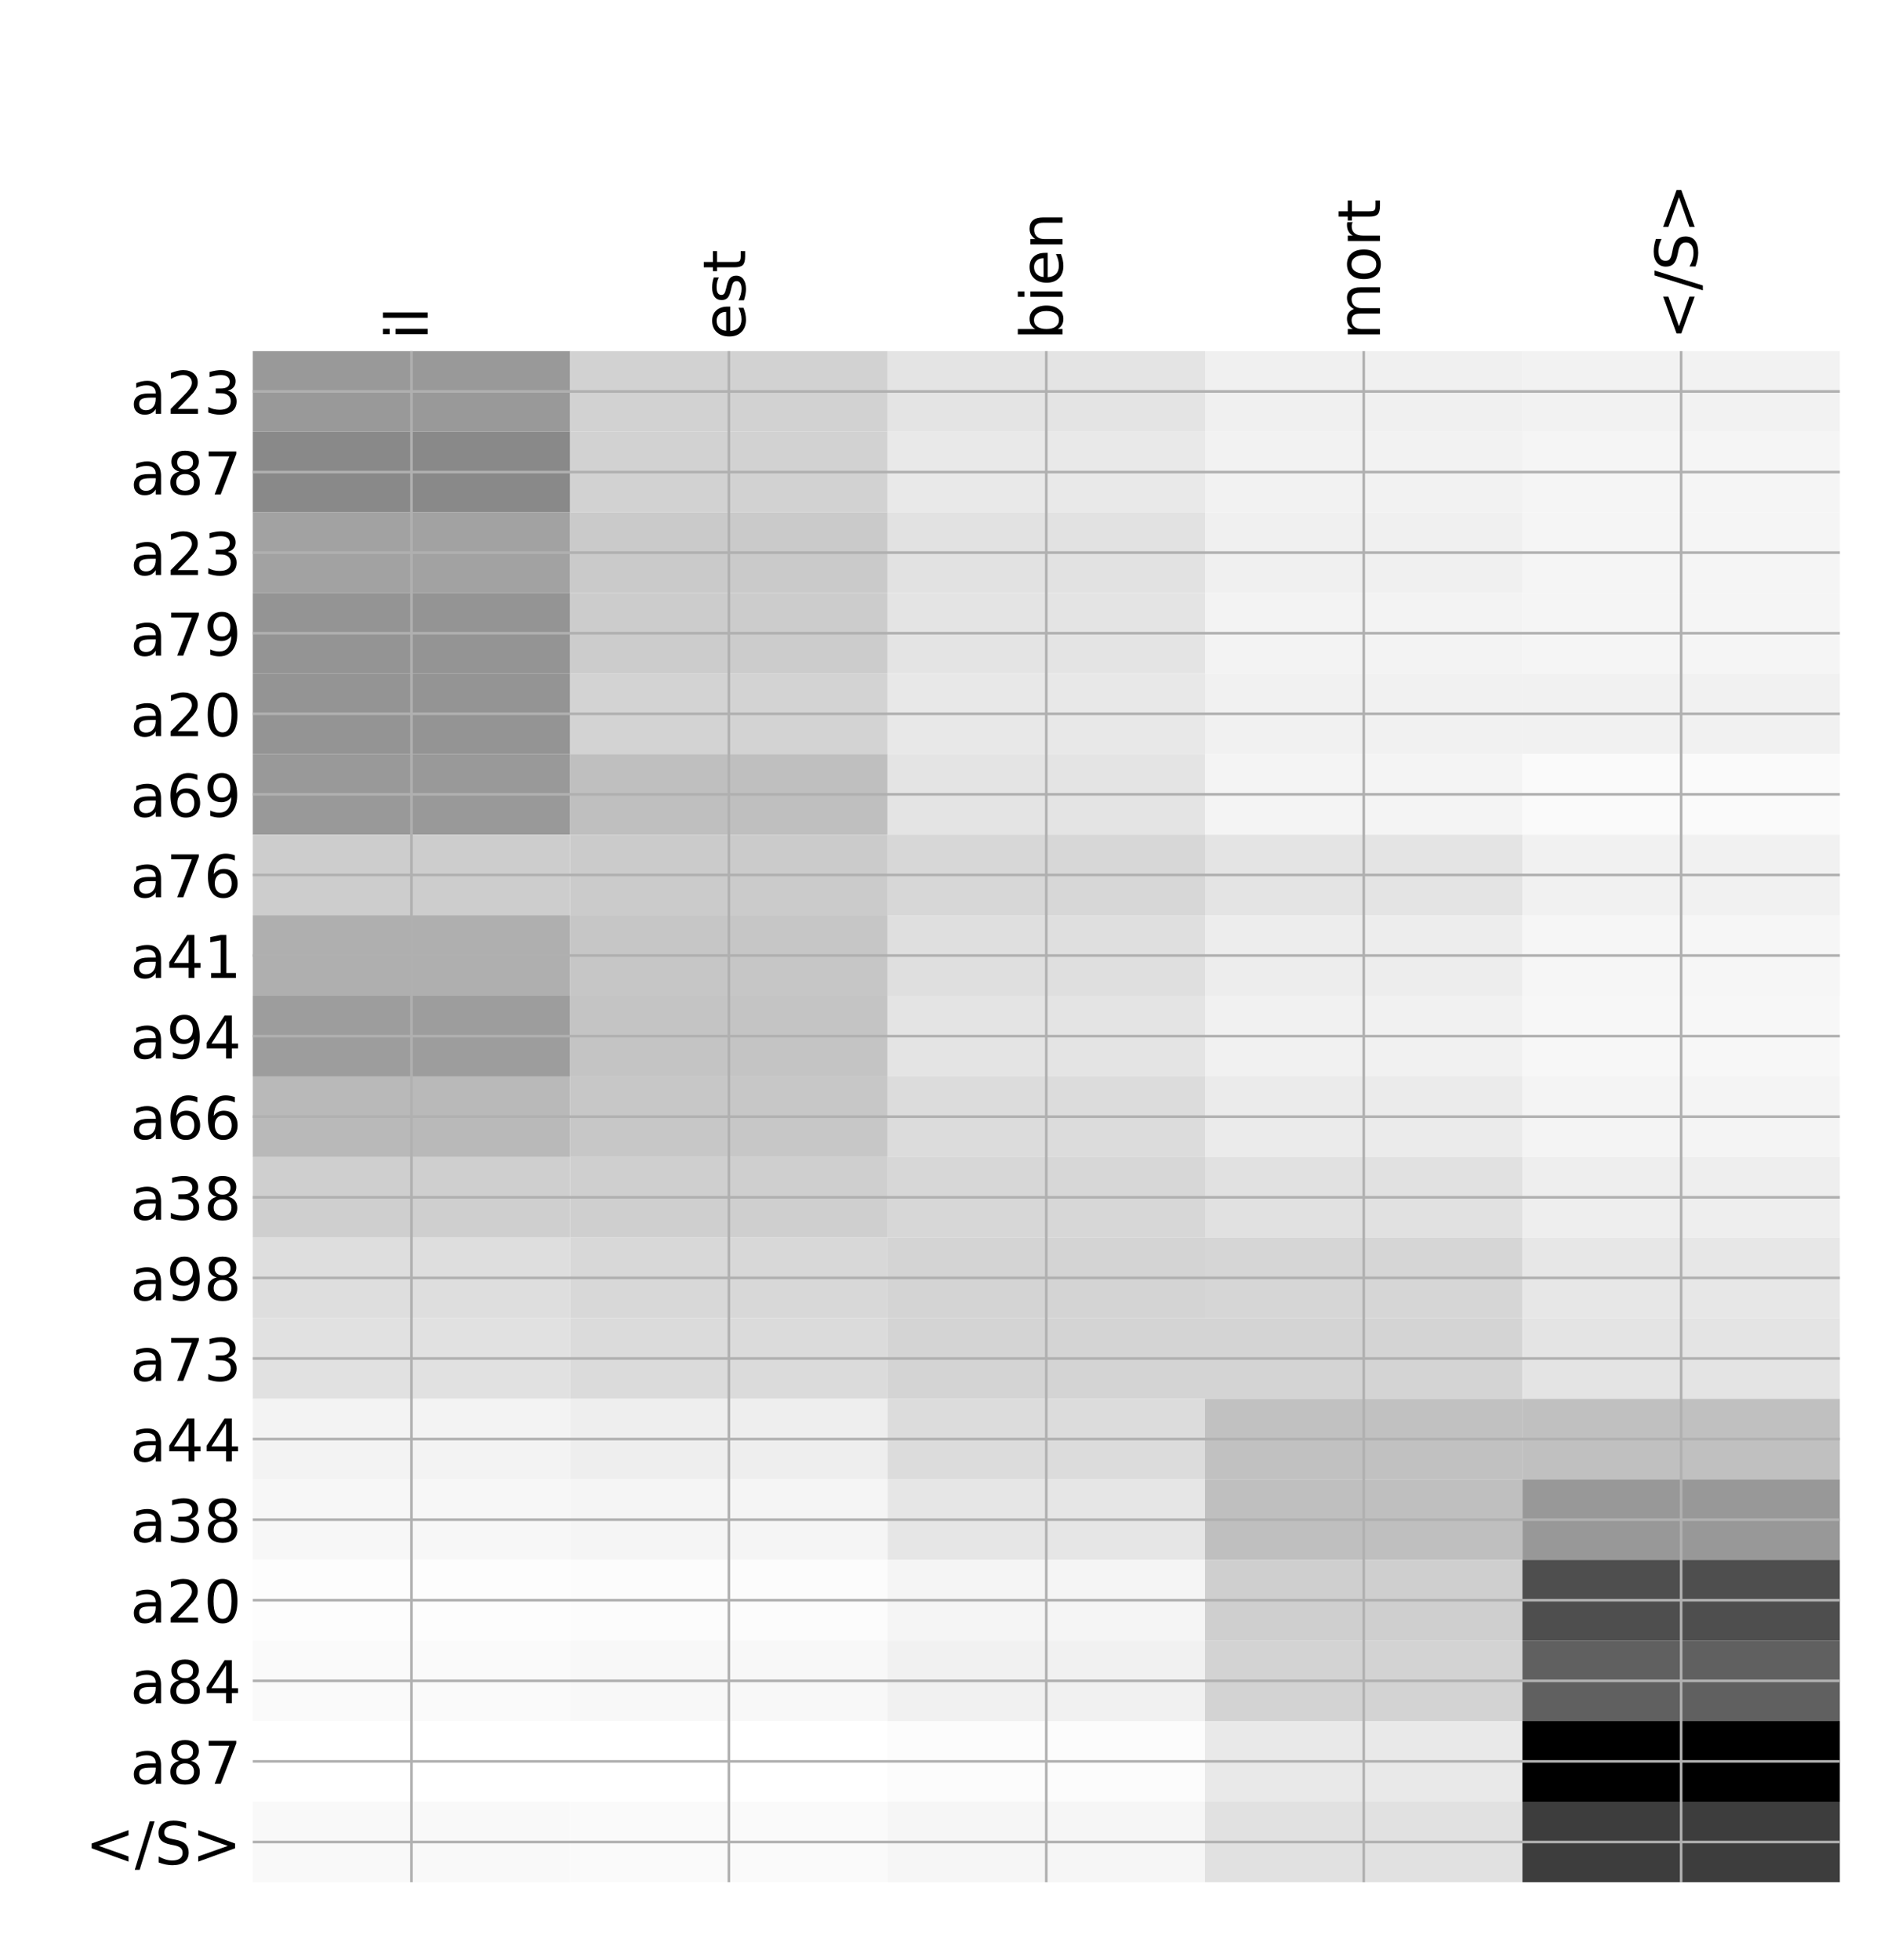 <?xml version="1.0" encoding="utf-8" standalone="no"?>
<!DOCTYPE svg PUBLIC "-//W3C//DTD SVG 1.1//EN"
  "http://www.w3.org/Graphics/SVG/1.1/DTD/svg11.dtd">
<!-- Created with matplotlib (http://matplotlib.org/) -->
<svg height="599pt" version="1.1" viewBox="0 0 576 599" width="576pt" xmlns="http://www.w3.org/2000/svg" xmlns:xlink="http://www.w3.org/1999/xlink">
 <defs>
  <style type="text/css">
*{stroke-linecap:butt;stroke-linejoin:round;}
  </style>
 </defs>
 <g id="figure_1">
  <g id="patch_1">
   <path d="M 0 600 
L 576 600 
L 576 0 
L 0 0 
z
" style="fill:#ffffff;"/>
  </g>
  <g id="axes_1">
   <g id="PolyCollection_1">
    <path clip-path="url(#pc3448888fd)" d="M 77.275 107.326 
L 77.275 131.956 
L 174.32 131.956 
L 174.32 107.326 
L 77.275 107.326 
z
" style="fill:#999999;"/>
    <path clip-path="url(#pc3448888fd)" d="M 174.32 107.326 
L 174.32 131.956 
L 271.365 131.956 
L 271.365 107.326 
L 174.32 107.326 
z
" style="fill:#d2d2d2;"/>
    <path clip-path="url(#pc3448888fd)" d="M 271.365 107.326 
L 271.365 131.956 
L 368.41 131.956 
L 368.41 107.326 
L 271.365 107.326 
z
" style="fill:#e4e4e4;"/>
    <path clip-path="url(#pc3448888fd)" d="M 368.41 107.326 
L 368.41 131.956 
L 465.455 131.956 
L 465.455 107.326 
L 368.41 107.326 
z
" style="fill:#f0f0f0;"/>
    <path clip-path="url(#pc3448888fd)" d="M 465.455 107.326 
L 465.455 131.956 
L 562.5 131.956 
L 562.5 107.326 
L 465.455 107.326 
z
" style="fill:#f2f2f2;"/>
    <path clip-path="url(#pc3448888fd)" d="M 77.275 131.956 
L 77.275 156.585 
L 174.32 156.585 
L 174.32 131.956 
L 77.275 131.956 
z
" style="fill:#898989;"/>
    <path clip-path="url(#pc3448888fd)" d="M 174.32 131.956 
L 174.32 156.585 
L 271.365 156.585 
L 271.365 131.956 
L 174.32 131.956 
z
" style="fill:#d2d2d2;"/>
    <path clip-path="url(#pc3448888fd)" d="M 271.365 131.956 
L 271.365 156.585 
L 368.41 156.585 
L 368.41 131.956 
L 271.365 131.956 
z
" style="fill:#e9e9e9;"/>
    <path clip-path="url(#pc3448888fd)" d="M 368.41 131.956 
L 368.41 156.585 
L 465.455 156.585 
L 465.455 131.956 
L 368.41 131.956 
z
" style="fill:#f2f2f2;"/>
    <path clip-path="url(#pc3448888fd)" d="M 465.455 131.956 
L 465.455 156.585 
L 562.5 156.585 
L 562.5 131.956 
L 465.455 131.956 
z
" style="fill:#f5f5f5;"/>
    <path clip-path="url(#pc3448888fd)" d="M 77.275 156.585 
L 77.275 181.214 
L 174.32 181.214 
L 174.32 156.585 
L 77.275 156.585 
z
" style="fill:#a2a2a2;"/>
    <path clip-path="url(#pc3448888fd)" d="M 174.32 156.585 
L 174.32 181.214 
L 271.365 181.214 
L 271.365 156.585 
L 174.32 156.585 
z
" style="fill:#cacaca;"/>
    <path clip-path="url(#pc3448888fd)" d="M 271.365 156.585 
L 271.365 181.214 
L 368.41 181.214 
L 368.41 156.585 
L 271.365 156.585 
z
" style="fill:#e2e2e2;"/>
    <path clip-path="url(#pc3448888fd)" d="M 368.41 156.585 
L 368.41 181.214 
L 465.455 181.214 
L 465.455 156.585 
L 368.41 156.585 
z
" style="fill:#f0f0f0;"/>
    <path clip-path="url(#pc3448888fd)" d="M 465.455 156.585 
L 465.455 181.214 
L 562.5 181.214 
L 562.5 156.585 
L 465.455 156.585 
z
" style="fill:#f5f5f5;"/>
    <path clip-path="url(#pc3448888fd)" d="M 77.275 181.214 
L 77.275 205.844 
L 174.32 205.844 
L 174.32 181.214 
L 77.275 181.214 
z
" style="fill:#949494;"/>
    <path clip-path="url(#pc3448888fd)" d="M 174.32 181.214 
L 174.32 205.844 
L 271.365 205.844 
L 271.365 181.214 
L 174.32 181.214 
z
" style="fill:#cccccc;"/>
    <path clip-path="url(#pc3448888fd)" d="M 271.365 181.214 
L 271.365 205.844 
L 368.41 205.844 
L 368.41 181.214 
L 271.365 181.214 
z
" style="fill:#e4e4e4;"/>
    <path clip-path="url(#pc3448888fd)" d="M 368.41 181.214 
L 368.41 205.844 
L 465.455 205.844 
L 465.455 181.214 
L 368.41 181.214 
z
" style="fill:#f3f3f3;"/>
    <path clip-path="url(#pc3448888fd)" d="M 465.455 181.214 
L 465.455 205.844 
L 562.5 205.844 
L 562.5 181.214 
L 465.455 181.214 
z
" style="fill:#f5f5f5;"/>
    <path clip-path="url(#pc3448888fd)" d="M 77.275 205.844 
L 77.275 230.473 
L 174.32 230.473 
L 174.32 205.844 
L 77.275 205.844 
z
" style="fill:#949494;"/>
    <path clip-path="url(#pc3448888fd)" d="M 174.32 205.844 
L 174.32 230.473 
L 271.365 230.473 
L 271.365 205.844 
L 174.32 205.844 
z
" style="fill:#d3d3d3;"/>
    <path clip-path="url(#pc3448888fd)" d="M 271.365 205.844 
L 271.365 230.473 
L 368.41 230.473 
L 368.41 205.844 
L 271.365 205.844 
z
" style="fill:#e8e8e8;"/>
    <path clip-path="url(#pc3448888fd)" d="M 368.41 205.844 
L 368.41 230.473 
L 465.455 230.473 
L 465.455 205.844 
L 368.41 205.844 
z
" style="fill:#f1f1f1;"/>
    <path clip-path="url(#pc3448888fd)" d="M 465.455 205.844 
L 465.455 230.473 
L 562.5 230.473 
L 562.5 205.844 
L 465.455 205.844 
z
" style="fill:#f1f1f1;"/>
    <path clip-path="url(#pc3448888fd)" d="M 77.275 230.473 
L 77.275 255.102 
L 174.32 255.102 
L 174.32 230.473 
L 77.275 230.473 
z
" style="fill:#999999;"/>
    <path clip-path="url(#pc3448888fd)" d="M 174.32 230.473 
L 174.32 255.102 
L 271.365 255.102 
L 271.365 230.473 
L 174.32 230.473 
z
" style="fill:#bfbfbf;"/>
    <path clip-path="url(#pc3448888fd)" d="M 271.365 230.473 
L 271.365 255.102 
L 368.41 255.102 
L 368.41 230.473 
L 271.365 230.473 
z
" style="fill:#e4e4e4;"/>
    <path clip-path="url(#pc3448888fd)" d="M 368.41 230.473 
L 368.41 255.102 
L 465.455 255.102 
L 465.455 230.473 
L 368.41 230.473 
z
" style="fill:#f4f4f4;"/>
    <path clip-path="url(#pc3448888fd)" d="M 465.455 230.473 
L 465.455 255.102 
L 562.5 255.102 
L 562.5 230.473 
L 465.455 230.473 
z
" style="fill:#fafafa;"/>
    <path clip-path="url(#pc3448888fd)" d="M 77.275 255.102 
L 77.275 279.731 
L 174.32 279.731 
L 174.32 255.102 
L 77.275 255.102 
z
" style="fill:#cdcdcd;"/>
    <path clip-path="url(#pc3448888fd)" d="M 174.32 255.102 
L 174.32 279.731 
L 271.365 279.731 
L 271.365 255.102 
L 174.32 255.102 
z
" style="fill:#cbcbcb;"/>
    <path clip-path="url(#pc3448888fd)" d="M 271.365 255.102 
L 271.365 279.731 
L 368.41 279.731 
L 368.41 255.102 
L 271.365 255.102 
z
" style="fill:#d7d7d7;"/>
    <path clip-path="url(#pc3448888fd)" d="M 368.41 255.102 
L 368.41 279.731 
L 465.455 279.731 
L 465.455 255.102 
L 368.41 255.102 
z
" style="fill:#e4e4e4;"/>
    <path clip-path="url(#pc3448888fd)" d="M 465.455 255.102 
L 465.455 279.731 
L 562.5 279.731 
L 562.5 255.102 
L 465.455 255.102 
z
" style="fill:#f1f1f1;"/>
    <path clip-path="url(#pc3448888fd)" d="M 77.275 279.731 
L 77.275 304.361 
L 174.32 304.361 
L 174.32 279.731 
L 77.275 279.731 
z
" style="fill:#afafaf;"/>
    <path clip-path="url(#pc3448888fd)" d="M 174.32 279.731 
L 174.32 304.361 
L 271.365 304.361 
L 271.365 279.731 
L 174.32 279.731 
z
" style="fill:#c6c6c6;"/>
    <path clip-path="url(#pc3448888fd)" d="M 271.365 279.731 
L 271.365 304.361 
L 368.41 304.361 
L 368.41 279.731 
L 271.365 279.731 
z
" style="fill:#dfdfdf;"/>
    <path clip-path="url(#pc3448888fd)" d="M 368.41 279.731 
L 368.41 304.361 
L 465.455 304.361 
L 465.455 279.731 
L 368.41 279.731 
z
" style="fill:#ededed;"/>
    <path clip-path="url(#pc3448888fd)" d="M 465.455 279.731 
L 465.455 304.361 
L 562.5 304.361 
L 562.5 279.731 
L 465.455 279.731 
z
" style="fill:#f6f6f6;"/>
    <path clip-path="url(#pc3448888fd)" d="M 77.275 304.361 
L 77.275 328.99 
L 174.32 328.99 
L 174.32 304.361 
L 77.275 304.361 
z
" style="fill:#9d9d9d;"/>
    <path clip-path="url(#pc3448888fd)" d="M 174.32 304.361 
L 174.32 328.99 
L 271.365 328.99 
L 271.365 304.361 
L 174.32 304.361 
z
" style="fill:#c4c4c4;"/>
    <path clip-path="url(#pc3448888fd)" d="M 271.365 304.361 
L 271.365 328.99 
L 368.41 328.99 
L 368.41 304.361 
L 271.365 304.361 
z
" style="fill:#e4e4e4;"/>
    <path clip-path="url(#pc3448888fd)" d="M 368.41 304.361 
L 368.41 328.99 
L 465.455 328.99 
L 465.455 304.361 
L 368.41 304.361 
z
" style="fill:#f1f1f1;"/>
    <path clip-path="url(#pc3448888fd)" d="M 465.455 304.361 
L 465.455 328.99 
L 562.5 328.99 
L 562.5 304.361 
L 465.455 304.361 
z
" style="fill:#f7f7f7;"/>
    <path clip-path="url(#pc3448888fd)" d="M 77.275 328.99 
L 77.275 353.619 
L 174.32 353.619 
L 174.32 328.99 
L 77.275 328.99 
z
" style="fill:#b9b9b9;"/>
    <path clip-path="url(#pc3448888fd)" d="M 174.32 328.99 
L 174.32 353.619 
L 271.365 353.619 
L 271.365 328.99 
L 174.32 328.99 
z
" style="fill:#c7c7c7;"/>
    <path clip-path="url(#pc3448888fd)" d="M 271.365 328.99 
L 271.365 353.619 
L 368.41 353.619 
L 368.41 328.99 
L 271.365 328.99 
z
" style="fill:#dcdcdc;"/>
    <path clip-path="url(#pc3448888fd)" d="M 368.41 328.99 
L 368.41 353.619 
L 465.455 353.619 
L 465.455 328.99 
L 368.41 328.99 
z
" style="fill:#ebebeb;"/>
    <path clip-path="url(#pc3448888fd)" d="M 465.455 328.99 
L 465.455 353.619 
L 562.5 353.619 
L 562.5 328.99 
L 465.455 328.99 
z
" style="fill:#f4f4f4;"/>
    <path clip-path="url(#pc3448888fd)" d="M 77.275 353.619 
L 77.275 378.249 
L 174.32 378.249 
L 174.32 353.619 
L 77.275 353.619 
z
" style="fill:#cfcfcf;"/>
    <path clip-path="url(#pc3448888fd)" d="M 174.32 353.619 
L 174.32 378.249 
L 271.365 378.249 
L 271.365 353.619 
L 174.32 353.619 
z
" style="fill:#cfcfcf;"/>
    <path clip-path="url(#pc3448888fd)" d="M 271.365 353.619 
L 271.365 378.249 
L 368.41 378.249 
L 368.41 353.619 
L 271.365 353.619 
z
" style="fill:#d7d7d7;"/>
    <path clip-path="url(#pc3448888fd)" d="M 368.41 353.619 
L 368.41 378.249 
L 465.455 378.249 
L 465.455 353.619 
L 368.41 353.619 
z
" style="fill:#e1e1e1;"/>
    <path clip-path="url(#pc3448888fd)" d="M 465.455 353.619 
L 465.455 378.249 
L 562.5 378.249 
L 562.5 353.619 
L 465.455 353.619 
z
" style="fill:#eeeeee;"/>
    <path clip-path="url(#pc3448888fd)" d="M 77.275 378.249 
L 77.275 402.878 
L 174.32 402.878 
L 174.32 378.249 
L 77.275 378.249 
z
" style="fill:#dedede;"/>
    <path clip-path="url(#pc3448888fd)" d="M 174.32 378.249 
L 174.32 402.878 
L 271.365 402.878 
L 271.365 378.249 
L 174.32 378.249 
z
" style="fill:#d8d8d8;"/>
    <path clip-path="url(#pc3448888fd)" d="M 271.365 378.249 
L 271.365 402.878 
L 368.41 402.878 
L 368.41 378.249 
L 271.365 378.249 
z
" style="fill:#d4d4d4;"/>
    <path clip-path="url(#pc3448888fd)" d="M 368.41 378.249 
L 368.41 402.878 
L 465.455 402.878 
L 465.455 378.249 
L 368.41 378.249 
z
" style="fill:#d6d6d6;"/>
    <path clip-path="url(#pc3448888fd)" d="M 465.455 378.249 
L 465.455 402.878 
L 562.5 402.878 
L 562.5 378.249 
L 465.455 378.249 
z
" style="fill:#e7e7e7;"/>
    <path clip-path="url(#pc3448888fd)" d="M 77.275 402.878 
L 77.275 427.507 
L 174.32 427.507 
L 174.32 402.878 
L 77.275 402.878 
z
" style="fill:#e1e1e1;"/>
    <path clip-path="url(#pc3448888fd)" d="M 174.32 402.878 
L 174.32 427.507 
L 271.365 427.507 
L 271.365 402.878 
L 174.32 402.878 
z
" style="fill:#dbdbdb;"/>
    <path clip-path="url(#pc3448888fd)" d="M 271.365 402.878 
L 271.365 427.507 
L 368.41 427.507 
L 368.41 402.878 
L 271.365 402.878 
z
" style="fill:#d4d4d4;"/>
    <path clip-path="url(#pc3448888fd)" d="M 368.41 402.878 
L 368.41 427.507 
L 465.455 427.507 
L 465.455 402.878 
L 368.41 402.878 
z
" style="fill:#d4d4d4;"/>
    <path clip-path="url(#pc3448888fd)" d="M 465.455 402.878 
L 465.455 427.507 
L 562.5 427.507 
L 562.5 402.878 
L 465.455 402.878 
z
" style="fill:#e4e4e4;"/>
    <path clip-path="url(#pc3448888fd)" d="M 77.275 427.507 
L 77.275 452.136 
L 174.32 452.136 
L 174.32 427.507 
L 77.275 427.507 
z
" style="fill:#f3f3f3;"/>
    <path clip-path="url(#pc3448888fd)" d="M 174.32 427.507 
L 174.32 452.136 
L 271.365 452.136 
L 271.365 427.507 
L 174.32 427.507 
z
" style="fill:#eeeeee;"/>
    <path clip-path="url(#pc3448888fd)" d="M 271.365 427.507 
L 271.365 452.136 
L 368.41 452.136 
L 368.41 427.507 
L 271.365 427.507 
z
" style="fill:#dcdcdc;"/>
    <path clip-path="url(#pc3448888fd)" d="M 368.41 427.507 
L 368.41 452.136 
L 465.455 452.136 
L 465.455 427.507 
L 368.41 427.507 
z
" style="fill:#c1c1c1;"/>
    <path clip-path="url(#pc3448888fd)" d="M 465.455 427.507 
L 465.455 452.136 
L 562.5 452.136 
L 562.5 427.507 
L 465.455 427.507 
z
" style="fill:#c0c0c0;"/>
    <path clip-path="url(#pc3448888fd)" d="M 77.275 452.136 
L 77.275 476.766 
L 174.32 476.766 
L 174.32 452.136 
L 77.275 452.136 
z
" style="fill:#f7f7f7;"/>
    <path clip-path="url(#pc3448888fd)" d="M 174.32 452.136 
L 174.32 476.766 
L 271.365 476.766 
L 271.365 452.136 
L 174.32 452.136 
z
" style="fill:#f5f5f5;"/>
    <path clip-path="url(#pc3448888fd)" d="M 271.365 452.136 
L 271.365 476.766 
L 368.41 476.766 
L 368.41 452.136 
L 271.365 452.136 
z
" style="fill:#e6e6e6;"/>
    <path clip-path="url(#pc3448888fd)" d="M 368.41 452.136 
L 368.41 476.766 
L 465.455 476.766 
L 465.455 452.136 
L 368.41 452.136 
z
" style="fill:#bfbfbf;"/>
    <path clip-path="url(#pc3448888fd)" d="M 465.455 452.136 
L 465.455 476.766 
L 562.5 476.766 
L 562.5 452.136 
L 465.455 452.136 
z
" style="fill:#989898;"/>
    <path clip-path="url(#pc3448888fd)" d="M 77.275 476.766 
L 77.275 501.395 
L 174.32 501.395 
L 174.32 476.766 
L 77.275 476.766 
z
" style="fill:#fdfdfd;"/>
    <path clip-path="url(#pc3448888fd)" d="M 174.32 476.766 
L 174.32 501.395 
L 271.365 501.395 
L 271.365 476.766 
L 174.32 476.766 
z
" style="fill:#fcfcfc;"/>
    <path clip-path="url(#pc3448888fd)" d="M 271.365 476.766 
L 271.365 501.395 
L 368.41 501.395 
L 368.41 476.766 
L 271.365 476.766 
z
" style="fill:#f5f5f5;"/>
    <path clip-path="url(#pc3448888fd)" d="M 368.41 476.766 
L 368.41 501.395 
L 465.455 501.395 
L 465.455 476.766 
L 368.41 476.766 
z
" style="fill:#cfcfcf;"/>
    <path clip-path="url(#pc3448888fd)" d="M 465.455 476.766 
L 465.455 501.395 
L 562.5 501.395 
L 562.5 476.766 
L 465.455 476.766 
z
" style="fill:#4e4e4e;"/>
    <path clip-path="url(#pc3448888fd)" d="M 77.275 501.395 
L 77.275 526.024 
L 174.32 526.024 
L 174.32 501.395 
L 77.275 501.395 
z
" style="fill:#fafafa;"/>
    <path clip-path="url(#pc3448888fd)" d="M 174.32 501.395 
L 174.32 526.024 
L 271.365 526.024 
L 271.365 501.395 
L 174.32 501.395 
z
" style="fill:#f8f8f8;"/>
    <path clip-path="url(#pc3448888fd)" d="M 271.365 501.395 
L 271.365 526.024 
L 368.41 526.024 
L 368.41 501.395 
L 271.365 501.395 
z
" style="fill:#f1f1f1;"/>
    <path clip-path="url(#pc3448888fd)" d="M 368.41 501.395 
L 368.41 526.024 
L 465.455 526.024 
L 465.455 501.395 
L 368.41 501.395 
z
" style="fill:#d3d3d3;"/>
    <path clip-path="url(#pc3448888fd)" d="M 465.455 501.395 
L 465.455 526.024 
L 562.5 526.024 
L 562.5 501.395 
L 465.455 501.395 
z
" style="fill:#606060;"/>
    <path clip-path="url(#pc3448888fd)" d="M 77.275 526.024 
L 77.275 550.654 
L 174.32 550.654 
L 174.32 526.024 
L 77.275 526.024 
z
" style="fill:#ffffff;"/>
    <path clip-path="url(#pc3448888fd)" d="M 174.32 526.024 
L 174.32 550.654 
L 271.365 550.654 
L 271.365 526.024 
L 174.32 526.024 
z
" style="fill:#ffffff;"/>
    <path clip-path="url(#pc3448888fd)" d="M 271.365 526.024 
L 271.365 550.654 
L 368.41 550.654 
L 368.41 526.024 
L 271.365 526.024 
z
" style="fill:#fcfcfc;"/>
    <path clip-path="url(#pc3448888fd)" d="M 368.41 526.024 
L 368.41 550.654 
L 465.455 550.654 
L 465.455 526.024 
L 368.41 526.024 
z
" style="fill:#e9e9e9;"/>
    <path clip-path="url(#pc3448888fd)" d="M 465.455 526.024 
L 465.455 550.654 
L 562.5 550.654 
L 562.5 526.024 
L 465.455 526.024 
z
"/>
    <path clip-path="url(#pc3448888fd)" d="M 77.275 550.654 
L 77.275 575.283 
L 174.32 575.283 
L 174.32 550.654 
L 77.275 550.654 
z
" style="fill:#f9f9f9;"/>
    <path clip-path="url(#pc3448888fd)" d="M 174.32 550.654 
L 174.32 575.283 
L 271.365 575.283 
L 271.365 550.654 
L 174.32 550.654 
z
" style="fill:#fafafa;"/>
    <path clip-path="url(#pc3448888fd)" d="M 271.365 550.654 
L 271.365 575.283 
L 368.41 575.283 
L 368.41 550.654 
L 271.365 550.654 
z
" style="fill:#f6f6f6;"/>
    <path clip-path="url(#pc3448888fd)" d="M 368.41 550.654 
L 368.41 575.283 
L 465.455 575.283 
L 465.455 550.654 
L 368.41 550.654 
z
" style="fill:#e1e1e1;"/>
    <path clip-path="url(#pc3448888fd)" d="M 465.455 550.654 
L 465.455 575.283 
L 562.5 575.283 
L 562.5 550.654 
L 465.455 550.654 
z
" style="fill:#3d3d3d;"/>
   </g>
   <g id="matplotlib.axis_1">
    <g id="xtick_1">
     <g id="line2d_1">
      <path clip-path="url(#pc3448888fd)" d="M 125.797 575.283 
L 125.797 107.326 
" style="fill:none;stroke:#b0b0b0;stroke-linecap:square;stroke-width:0.8;"/>
     </g>
     <g id="line2d_2"/>
     <g id="text_1">
      <!-- il -->
      <defs>
       <path d="M 9.422 54.688 
L 18.406 54.688 
L 18.406 0 
L 9.422 0 
z
M 9.422 75.984 
L 18.406 75.984 
L 18.406 64.594 
L 9.422 64.594 
z
" id="DejaVuSans-69"/>
       <path d="M 9.422 75.984 
L 18.406 75.984 
L 18.406 0 
L 9.422 0 
z
" id="DejaVuSans-6c"/>
      </defs>
      <g transform="translate(130.764 103.826)rotate(-90)scale(0.18 -0.18)">
       <use xlink:href="#DejaVuSans-69"/>
       <use x="27.783" xlink:href="#DejaVuSans-6c"/>
      </g>
     </g>
    </g>
    <g id="xtick_2">
     <g id="line2d_3">
      <path clip-path="url(#pc3448888fd)" d="M 222.843 575.283 
L 222.843 107.326 
" style="fill:none;stroke:#b0b0b0;stroke-linecap:square;stroke-width:0.8;"/>
     </g>
     <g id="line2d_4"/>
     <g id="text_2">
      <!-- est -->
      <defs>
       <path d="M 56.203 29.594 
L 56.203 25.203 
L 14.891 25.203 
Q 15.484 15.922 20.484 11.062 
Q 25.484 6.203 34.422 6.203 
Q 39.594 6.203 44.453 7.469 
Q 49.312 8.734 54.109 11.281 
L 54.109 2.781 
Q 49.266 0.734 44.188 -0.344 
Q 39.109 -1.422 33.891 -1.422 
Q 20.797 -1.422 13.156 6.188 
Q 5.516 13.812 5.516 26.812 
Q 5.516 40.234 12.766 48.109 
Q 20.016 56 32.328 56 
Q 43.359 56 49.781 48.891 
Q 56.203 41.797 56.203 29.594 
z
M 47.219 32.234 
Q 47.125 39.594 43.094 43.984 
Q 39.062 48.391 32.422 48.391 
Q 24.906 48.391 20.391 44.141 
Q 15.875 39.891 15.188 32.172 
z
" id="DejaVuSans-65"/>
       <path d="M 44.281 53.078 
L 44.281 44.578 
Q 40.484 46.531 36.375 47.5 
Q 32.281 48.484 27.875 48.484 
Q 21.188 48.484 17.844 46.438 
Q 14.5 44.391 14.5 40.281 
Q 14.5 37.156 16.891 35.375 
Q 19.281 33.594 26.516 31.984 
L 29.594 31.297 
Q 39.156 29.25 43.188 25.516 
Q 47.219 21.781 47.219 15.094 
Q 47.219 7.469 41.188 3.016 
Q 35.156 -1.422 24.609 -1.422 
Q 20.219 -1.422 15.453 -0.562 
Q 10.688 0.297 5.422 2 
L 5.422 11.281 
Q 10.406 8.688 15.234 7.391 
Q 20.062 6.109 24.812 6.109 
Q 31.156 6.109 34.562 8.281 
Q 37.984 10.453 37.984 14.406 
Q 37.984 18.062 35.516 20.016 
Q 33.062 21.969 24.703 23.781 
L 21.578 24.516 
Q 13.234 26.266 9.516 29.906 
Q 5.812 33.547 5.812 39.891 
Q 5.812 47.609 11.281 51.797 
Q 16.75 56 26.812 56 
Q 31.781 56 36.172 55.266 
Q 40.578 54.547 44.281 53.078 
z
" id="DejaVuSans-73"/>
       <path d="M 18.312 70.219 
L 18.312 54.688 
L 36.812 54.688 
L 36.812 47.703 
L 18.312 47.703 
L 18.312 18.016 
Q 18.312 11.328 20.141 9.422 
Q 21.969 7.516 27.594 7.516 
L 36.812 7.516 
L 36.812 0 
L 27.594 0 
Q 17.188 0 13.234 3.875 
Q 9.281 7.766 9.281 18.016 
L 9.281 47.703 
L 2.688 47.703 
L 2.688 54.688 
L 9.281 54.688 
L 9.281 70.219 
z
" id="DejaVuSans-74"/>
      </defs>
      <g transform="translate(227.809 103.826)rotate(-90)scale(0.18 -0.18)">
       <use xlink:href="#DejaVuSans-65"/>
       <use x="61.523" xlink:href="#DejaVuSans-73"/>
       <use x="113.623" xlink:href="#DejaVuSans-74"/>
      </g>
     </g>
    </g>
    <g id="xtick_3">
     <g id="line2d_5">
      <path clip-path="url(#pc3448888fd)" d="M 319.887 575.283 
L 319.887 107.326 
" style="fill:none;stroke:#b0b0b0;stroke-linecap:square;stroke-width:0.8;"/>
     </g>
     <g id="line2d_6"/>
     <g id="text_3">
      <!-- bien -->
      <defs>
       <path d="M 48.688 27.297 
Q 48.688 37.203 44.609 42.844 
Q 40.531 48.484 33.406 48.484 
Q 26.266 48.484 22.188 42.844 
Q 18.109 37.203 18.109 27.297 
Q 18.109 17.391 22.188 11.75 
Q 26.266 6.109 33.406 6.109 
Q 40.531 6.109 44.609 11.75 
Q 48.688 17.391 48.688 27.297 
z
M 18.109 46.391 
Q 20.953 51.266 25.266 53.625 
Q 29.594 56 35.594 56 
Q 45.562 56 51.781 48.094 
Q 58.016 40.188 58.016 27.297 
Q 58.016 14.406 51.781 6.484 
Q 45.562 -1.422 35.594 -1.422 
Q 29.594 -1.422 25.266 0.953 
Q 20.953 3.328 18.109 8.203 
L 18.109 0 
L 9.078 0 
L 9.078 75.984 
L 18.109 75.984 
z
" id="DejaVuSans-62"/>
       <path d="M 54.891 33.016 
L 54.891 0 
L 45.906 0 
L 45.906 32.719 
Q 45.906 40.484 42.875 44.328 
Q 39.844 48.188 33.797 48.188 
Q 26.516 48.188 22.312 43.547 
Q 18.109 38.922 18.109 30.906 
L 18.109 0 
L 9.078 0 
L 9.078 54.688 
L 18.109 54.688 
L 18.109 46.188 
Q 21.344 51.125 25.703 53.562 
Q 30.078 56 35.797 56 
Q 45.219 56 50.047 50.172 
Q 54.891 44.344 54.891 33.016 
z
" id="DejaVuSans-6e"/>
      </defs>
      <g transform="translate(324.854 103.826)rotate(-90)scale(0.18 -0.18)">
       <use xlink:href="#DejaVuSans-62"/>
       <use x="63.477" xlink:href="#DejaVuSans-69"/>
       <use x="91.26" xlink:href="#DejaVuSans-65"/>
       <use x="152.783" xlink:href="#DejaVuSans-6e"/>
      </g>
     </g>
    </g>
    <g id="xtick_4">
     <g id="line2d_7">
      <path clip-path="url(#pc3448888fd)" d="M 416.933 575.283 
L 416.933 107.326 
" style="fill:none;stroke:#b0b0b0;stroke-linecap:square;stroke-width:0.8;"/>
     </g>
     <g id="line2d_8"/>
     <g id="text_4">
      <!-- mort -->
      <defs>
       <path d="M 52 44.188 
Q 55.375 50.25 60.062 53.125 
Q 64.75 56 71.094 56 
Q 79.641 56 84.281 50.016 
Q 88.922 44.047 88.922 33.016 
L 88.922 0 
L 79.891 0 
L 79.891 32.719 
Q 79.891 40.578 77.094 44.375 
Q 74.312 48.188 68.609 48.188 
Q 61.625 48.188 57.562 43.547 
Q 53.516 38.922 53.516 30.906 
L 53.516 0 
L 44.484 0 
L 44.484 32.719 
Q 44.484 40.625 41.703 44.406 
Q 38.922 48.188 33.109 48.188 
Q 26.219 48.188 22.156 43.531 
Q 18.109 38.875 18.109 30.906 
L 18.109 0 
L 9.078 0 
L 9.078 54.688 
L 18.109 54.688 
L 18.109 46.188 
Q 21.188 51.219 25.484 53.609 
Q 29.781 56 35.688 56 
Q 41.656 56 45.828 52.969 
Q 50 49.953 52 44.188 
z
" id="DejaVuSans-6d"/>
       <path d="M 30.609 48.391 
Q 23.391 48.391 19.188 42.75 
Q 14.984 37.109 14.984 27.297 
Q 14.984 17.484 19.156 11.844 
Q 23.344 6.203 30.609 6.203 
Q 37.797 6.203 41.984 11.859 
Q 46.188 17.531 46.188 27.297 
Q 46.188 37.016 41.984 42.703 
Q 37.797 48.391 30.609 48.391 
z
M 30.609 56 
Q 42.328 56 49.016 48.375 
Q 55.719 40.766 55.719 27.297 
Q 55.719 13.875 49.016 6.219 
Q 42.328 -1.422 30.609 -1.422 
Q 18.844 -1.422 12.172 6.219 
Q 5.516 13.875 5.516 27.297 
Q 5.516 40.766 12.172 48.375 
Q 18.844 56 30.609 56 
z
" id="DejaVuSans-6f"/>
       <path d="M 41.109 46.297 
Q 39.594 47.172 37.812 47.578 
Q 36.031 48 33.891 48 
Q 26.266 48 22.188 43.047 
Q 18.109 38.094 18.109 28.812 
L 18.109 0 
L 9.078 0 
L 9.078 54.688 
L 18.109 54.688 
L 18.109 46.188 
Q 20.953 51.172 25.484 53.578 
Q 30.031 56 36.531 56 
Q 37.453 56 38.578 55.875 
Q 39.703 55.766 41.062 55.516 
z
" id="DejaVuSans-72"/>
      </defs>
      <g transform="translate(421.899 103.826)rotate(-90)scale(0.18 -0.18)">
       <use xlink:href="#DejaVuSans-6d"/>
       <use x="97.412" xlink:href="#DejaVuSans-6f"/>
       <use x="158.594" xlink:href="#DejaVuSans-72"/>
       <use x="199.707" xlink:href="#DejaVuSans-74"/>
      </g>
     </g>
    </g>
    <g id="xtick_5">
     <g id="line2d_9">
      <path clip-path="url(#pc3448888fd)" d="M 513.977 575.283 
L 513.977 107.326 
" style="fill:none;stroke:#b0b0b0;stroke-linecap:square;stroke-width:0.8;"/>
     </g>
     <g id="line2d_10"/>
     <g id="text_5">
      <!-- &lt;/S&gt; -->
      <defs>
       <path d="M 73.188 49.219 
L 22.797 31.297 
L 73.188 13.484 
L 73.188 4.594 
L 10.594 27.297 
L 10.594 35.406 
L 73.188 58.109 
z
" id="DejaVuSans-3c"/>
       <path d="M 25.391 72.906 
L 33.688 72.906 
L 8.297 -9.281 
L 0 -9.281 
z
" id="DejaVuSans-2f"/>
       <path d="M 53.516 70.516 
L 53.516 60.891 
Q 47.906 63.578 42.922 64.891 
Q 37.938 66.219 33.297 66.219 
Q 25.25 66.219 20.875 63.094 
Q 16.5 59.969 16.5 54.203 
Q 16.5 49.359 19.406 46.891 
Q 22.312 44.438 30.422 42.922 
L 36.375 41.703 
Q 47.406 39.594 52.656 34.297 
Q 57.906 29 57.906 20.125 
Q 57.906 9.516 50.797 4.047 
Q 43.703 -1.422 29.984 -1.422 
Q 24.812 -1.422 18.969 -0.25 
Q 13.141 0.922 6.891 3.219 
L 6.891 13.375 
Q 12.891 10.016 18.656 8.297 
Q 24.422 6.594 29.984 6.594 
Q 38.422 6.594 43.016 9.906 
Q 47.609 13.234 47.609 19.391 
Q 47.609 24.75 44.312 27.781 
Q 41.016 30.812 33.5 32.328 
L 27.484 33.5 
Q 16.453 35.688 11.516 40.375 
Q 6.594 45.062 6.594 53.422 
Q 6.594 63.094 13.406 68.656 
Q 20.219 74.219 32.172 74.219 
Q 37.312 74.219 42.625 73.281 
Q 47.953 72.359 53.516 70.516 
z
" id="DejaVuSans-53"/>
       <path d="M 10.594 49.219 
L 10.594 58.109 
L 73.188 35.406 
L 73.188 27.297 
L 10.594 4.594 
L 10.594 13.484 
L 60.891 31.297 
z
" id="DejaVuSans-3e"/>
      </defs>
      <g transform="translate(518.944 103.826)rotate(-90)scale(0.18 -0.18)">
       <use xlink:href="#DejaVuSans-3c"/>
       <use x="83.789" xlink:href="#DejaVuSans-2f"/>
       <use x="117.48" xlink:href="#DejaVuSans-53"/>
       <use x="180.957" xlink:href="#DejaVuSans-3e"/>
      </g>
     </g>
    </g>
   </g>
   <g id="matplotlib.axis_2">
    <g id="ytick_1">
     <g id="line2d_11">
      <path clip-path="url(#pc3448888fd)" d="M 77.275 119.641 
L 562.5 119.641 
" style="fill:none;stroke:#b0b0b0;stroke-linecap:square;stroke-width:0.8;"/>
     </g>
     <g id="line2d_12"/>
     <g id="text_6">
      <!-- a23 -->
      <defs>
       <path d="M 34.281 27.484 
Q 23.391 27.484 19.188 25 
Q 14.984 22.516 14.984 16.5 
Q 14.984 11.719 18.141 8.906 
Q 21.297 6.109 26.703 6.109 
Q 34.188 6.109 38.703 11.406 
Q 43.219 16.703 43.219 25.484 
L 43.219 27.484 
z
M 52.203 31.203 
L 52.203 0 
L 43.219 0 
L 43.219 8.297 
Q 40.141 3.328 35.547 0.953 
Q 30.953 -1.422 24.312 -1.422 
Q 15.922 -1.422 10.953 3.297 
Q 6 8.016 6 15.922 
Q 6 25.141 12.172 29.828 
Q 18.359 34.516 30.609 34.516 
L 43.219 34.516 
L 43.219 35.406 
Q 43.219 41.609 39.141 45 
Q 35.062 48.391 27.688 48.391 
Q 23 48.391 18.547 47.266 
Q 14.109 46.141 10.016 43.891 
L 10.016 52.203 
Q 14.938 54.109 19.578 55.047 
Q 24.219 56 28.609 56 
Q 40.484 56 46.344 49.844 
Q 52.203 43.703 52.203 31.203 
z
" id="DejaVuSans-61"/>
       <path d="M 19.188 8.297 
L 53.609 8.297 
L 53.609 0 
L 7.328 0 
L 7.328 8.297 
Q 12.938 14.109 22.625 23.891 
Q 32.328 33.688 34.812 36.531 
Q 39.547 41.844 41.422 45.531 
Q 43.312 49.219 43.312 52.781 
Q 43.312 58.594 39.234 62.25 
Q 35.156 65.922 28.609 65.922 
Q 23.969 65.922 18.812 64.312 
Q 13.672 62.703 7.812 59.422 
L 7.812 69.391 
Q 13.766 71.781 18.938 73 
Q 24.125 74.219 28.422 74.219 
Q 39.75 74.219 46.484 68.547 
Q 53.219 62.891 53.219 53.422 
Q 53.219 48.922 51.531 44.891 
Q 49.859 40.875 45.406 35.406 
Q 44.188 33.984 37.641 27.219 
Q 31.109 20.453 19.188 8.297 
z
" id="DejaVuSans-32"/>
       <path d="M 40.578 39.312 
Q 47.656 37.797 51.625 33 
Q 55.609 28.219 55.609 21.188 
Q 55.609 10.406 48.188 4.484 
Q 40.766 -1.422 27.094 -1.422 
Q 22.516 -1.422 17.656 -0.516 
Q 12.797 0.391 7.625 2.203 
L 7.625 11.719 
Q 11.719 9.328 16.594 8.109 
Q 21.484 6.891 26.812 6.891 
Q 36.078 6.891 40.938 10.547 
Q 45.797 14.203 45.797 21.188 
Q 45.797 27.641 41.281 31.266 
Q 36.766 34.906 28.719 34.906 
L 20.219 34.906 
L 20.219 43.016 
L 29.109 43.016 
Q 36.375 43.016 40.234 45.922 
Q 44.094 48.828 44.094 54.297 
Q 44.094 59.906 40.109 62.906 
Q 36.141 65.922 28.719 65.922 
Q 24.656 65.922 20.016 65.031 
Q 15.375 64.156 9.812 62.312 
L 9.812 71.094 
Q 15.438 72.656 20.344 73.438 
Q 25.25 74.219 29.594 74.219 
Q 40.828 74.219 47.359 69.109 
Q 53.906 64.016 53.906 55.328 
Q 53.906 49.266 50.438 45.094 
Q 46.969 40.922 40.578 39.312 
z
" id="DejaVuSans-33"/>
      </defs>
      <g transform="translate(39.839 126.48)scale(0.18 -0.18)">
       <use xlink:href="#DejaVuSans-61"/>
       <use x="61.279" xlink:href="#DejaVuSans-32"/>
       <use x="124.902" xlink:href="#DejaVuSans-33"/>
      </g>
     </g>
    </g>
    <g id="ytick_2">
     <g id="line2d_13">
      <path clip-path="url(#pc3448888fd)" d="M 77.275 144.27 
L 562.5 144.27 
" style="fill:none;stroke:#b0b0b0;stroke-linecap:square;stroke-width:0.8;"/>
     </g>
     <g id="line2d_14"/>
     <g id="text_7">
      <!-- a87 -->
      <defs>
       <path d="M 31.781 34.625 
Q 24.75 34.625 20.719 30.859 
Q 16.703 27.094 16.703 20.516 
Q 16.703 13.922 20.719 10.156 
Q 24.75 6.391 31.781 6.391 
Q 38.812 6.391 42.859 10.172 
Q 46.922 13.969 46.922 20.516 
Q 46.922 27.094 42.891 30.859 
Q 38.875 34.625 31.781 34.625 
z
M 21.922 38.812 
Q 15.578 40.375 12.031 44.719 
Q 8.5 49.078 8.5 55.328 
Q 8.5 64.062 14.719 69.141 
Q 20.953 74.219 31.781 74.219 
Q 42.672 74.219 48.875 69.141 
Q 55.078 64.062 55.078 55.328 
Q 55.078 49.078 51.531 44.719 
Q 48 40.375 41.703 38.812 
Q 48.828 37.156 52.797 32.312 
Q 56.781 27.484 56.781 20.516 
Q 56.781 9.906 50.312 4.234 
Q 43.844 -1.422 31.781 -1.422 
Q 19.734 -1.422 13.25 4.234 
Q 6.781 9.906 6.781 20.516 
Q 6.781 27.484 10.781 32.312 
Q 14.797 37.156 21.922 38.812 
z
M 18.312 54.391 
Q 18.312 48.734 21.844 45.562 
Q 25.391 42.391 31.781 42.391 
Q 38.141 42.391 41.719 45.562 
Q 45.312 48.734 45.312 54.391 
Q 45.312 60.062 41.719 63.234 
Q 38.141 66.406 31.781 66.406 
Q 25.391 66.406 21.844 63.234 
Q 18.312 60.062 18.312 54.391 
z
" id="DejaVuSans-38"/>
       <path d="M 8.203 72.906 
L 55.078 72.906 
L 55.078 68.703 
L 28.609 0 
L 18.312 0 
L 43.219 64.594 
L 8.203 64.594 
z
" id="DejaVuSans-37"/>
      </defs>
      <g transform="translate(39.839 151.109)scale(0.18 -0.18)">
       <use xlink:href="#DejaVuSans-61"/>
       <use x="61.279" xlink:href="#DejaVuSans-38"/>
       <use x="124.902" xlink:href="#DejaVuSans-37"/>
      </g>
     </g>
    </g>
    <g id="ytick_3">
     <g id="line2d_15">
      <path clip-path="url(#pc3448888fd)" d="M 77.275 168.9 
L 562.5 168.9 
" style="fill:none;stroke:#b0b0b0;stroke-linecap:square;stroke-width:0.8;"/>
     </g>
     <g id="line2d_16"/>
     <g id="text_8">
      <!-- a23 -->
      <g transform="translate(39.839 175.738)scale(0.18 -0.18)">
       <use xlink:href="#DejaVuSans-61"/>
       <use x="61.279" xlink:href="#DejaVuSans-32"/>
       <use x="124.902" xlink:href="#DejaVuSans-33"/>
      </g>
     </g>
    </g>
    <g id="ytick_4">
     <g id="line2d_17">
      <path clip-path="url(#pc3448888fd)" d="M 77.275 193.529 
L 562.5 193.529 
" style="fill:none;stroke:#b0b0b0;stroke-linecap:square;stroke-width:0.8;"/>
     </g>
     <g id="line2d_18"/>
     <g id="text_9">
      <!-- a79 -->
      <defs>
       <path d="M 10.984 1.516 
L 10.984 10.5 
Q 14.703 8.734 18.5 7.812 
Q 22.312 6.891 25.984 6.891 
Q 35.75 6.891 40.891 13.453 
Q 46.047 20.016 46.781 33.406 
Q 43.953 29.203 39.594 26.953 
Q 35.25 24.703 29.984 24.703 
Q 19.047 24.703 12.672 31.312 
Q 6.297 37.938 6.297 49.422 
Q 6.297 60.641 12.938 67.422 
Q 19.578 74.219 30.609 74.219 
Q 43.266 74.219 49.922 64.516 
Q 56.594 54.828 56.594 36.375 
Q 56.594 19.141 48.406 8.859 
Q 40.234 -1.422 26.422 -1.422 
Q 22.703 -1.422 18.891 -0.688 
Q 15.094 0.047 10.984 1.516 
z
M 30.609 32.422 
Q 37.25 32.422 41.125 36.953 
Q 45.016 41.5 45.016 49.422 
Q 45.016 57.281 41.125 61.844 
Q 37.25 66.406 30.609 66.406 
Q 23.969 66.406 20.094 61.844 
Q 16.219 57.281 16.219 49.422 
Q 16.219 41.5 20.094 36.953 
Q 23.969 32.422 30.609 32.422 
z
" id="DejaVuSans-39"/>
      </defs>
      <g transform="translate(39.839 200.367)scale(0.18 -0.18)">
       <use xlink:href="#DejaVuSans-61"/>
       <use x="61.279" xlink:href="#DejaVuSans-37"/>
       <use x="124.902" xlink:href="#DejaVuSans-39"/>
      </g>
     </g>
    </g>
    <g id="ytick_5">
     <g id="line2d_19">
      <path clip-path="url(#pc3448888fd)" d="M 77.275 218.158 
L 562.5 218.158 
" style="fill:none;stroke:#b0b0b0;stroke-linecap:square;stroke-width:0.8;"/>
     </g>
     <g id="line2d_20"/>
     <g id="text_10">
      <!-- a20 -->
      <defs>
       <path d="M 31.781 66.406 
Q 24.172 66.406 20.328 58.906 
Q 16.5 51.422 16.5 36.375 
Q 16.5 21.391 20.328 13.891 
Q 24.172 6.391 31.781 6.391 
Q 39.453 6.391 43.281 13.891 
Q 47.125 21.391 47.125 36.375 
Q 47.125 51.422 43.281 58.906 
Q 39.453 66.406 31.781 66.406 
z
M 31.781 74.219 
Q 44.047 74.219 50.516 64.516 
Q 56.984 54.828 56.984 36.375 
Q 56.984 17.969 50.516 8.266 
Q 44.047 -1.422 31.781 -1.422 
Q 19.531 -1.422 13.062 8.266 
Q 6.594 17.969 6.594 36.375 
Q 6.594 54.828 13.062 64.516 
Q 19.531 74.219 31.781 74.219 
z
" id="DejaVuSans-30"/>
      </defs>
      <g transform="translate(39.839 224.997)scale(0.18 -0.18)">
       <use xlink:href="#DejaVuSans-61"/>
       <use x="61.279" xlink:href="#DejaVuSans-32"/>
       <use x="124.902" xlink:href="#DejaVuSans-30"/>
      </g>
     </g>
    </g>
    <g id="ytick_6">
     <g id="line2d_21">
      <path clip-path="url(#pc3448888fd)" d="M 77.275 242.787 
L 562.5 242.787 
" style="fill:none;stroke:#b0b0b0;stroke-linecap:square;stroke-width:0.8;"/>
     </g>
     <g id="line2d_22"/>
     <g id="text_11">
      <!-- a69 -->
      <defs>
       <path d="M 33.016 40.375 
Q 26.375 40.375 22.484 35.828 
Q 18.609 31.297 18.609 23.391 
Q 18.609 15.531 22.484 10.953 
Q 26.375 6.391 33.016 6.391 
Q 39.656 6.391 43.531 10.953 
Q 47.406 15.531 47.406 23.391 
Q 47.406 31.297 43.531 35.828 
Q 39.656 40.375 33.016 40.375 
z
M 52.594 71.297 
L 52.594 62.312 
Q 48.875 64.062 45.094 64.984 
Q 41.312 65.922 37.594 65.922 
Q 27.828 65.922 22.672 59.328 
Q 17.531 52.734 16.797 39.406 
Q 19.672 43.656 24.016 45.922 
Q 28.375 48.188 33.594 48.188 
Q 44.578 48.188 50.953 41.516 
Q 57.328 34.859 57.328 23.391 
Q 57.328 12.156 50.688 5.359 
Q 44.047 -1.422 33.016 -1.422 
Q 20.359 -1.422 13.672 8.266 
Q 6.984 17.969 6.984 36.375 
Q 6.984 53.656 15.188 63.938 
Q 23.391 74.219 37.203 74.219 
Q 40.922 74.219 44.703 73.484 
Q 48.484 72.75 52.594 71.297 
z
" id="DejaVuSans-36"/>
      </defs>
      <g transform="translate(39.839 249.626)scale(0.18 -0.18)">
       <use xlink:href="#DejaVuSans-61"/>
       <use x="61.279" xlink:href="#DejaVuSans-36"/>
       <use x="124.902" xlink:href="#DejaVuSans-39"/>
      </g>
     </g>
    </g>
    <g id="ytick_7">
     <g id="line2d_23">
      <path clip-path="url(#pc3448888fd)" d="M 77.275 267.417 
L 562.5 267.417 
" style="fill:none;stroke:#b0b0b0;stroke-linecap:square;stroke-width:0.8;"/>
     </g>
     <g id="line2d_24"/>
     <g id="text_12">
      <!-- a76 -->
      <g transform="translate(39.839 274.255)scale(0.18 -0.18)">
       <use xlink:href="#DejaVuSans-61"/>
       <use x="61.279" xlink:href="#DejaVuSans-37"/>
       <use x="124.902" xlink:href="#DejaVuSans-36"/>
      </g>
     </g>
    </g>
    <g id="ytick_8">
     <g id="line2d_25">
      <path clip-path="url(#pc3448888fd)" d="M 77.275 292.046 
L 562.5 292.046 
" style="fill:none;stroke:#b0b0b0;stroke-linecap:square;stroke-width:0.8;"/>
     </g>
     <g id="line2d_26"/>
     <g id="text_13">
      <!-- a41 -->
      <defs>
       <path d="M 37.797 64.312 
L 12.891 25.391 
L 37.797 25.391 
z
M 35.203 72.906 
L 47.609 72.906 
L 47.609 25.391 
L 58.016 25.391 
L 58.016 17.188 
L 47.609 17.188 
L 47.609 0 
L 37.797 0 
L 37.797 17.188 
L 4.891 17.188 
L 4.891 26.703 
z
" id="DejaVuSans-34"/>
       <path d="M 12.406 8.297 
L 28.516 8.297 
L 28.516 63.922 
L 10.984 60.406 
L 10.984 69.391 
L 28.422 72.906 
L 38.281 72.906 
L 38.281 8.297 
L 54.391 8.297 
L 54.391 0 
L 12.406 0 
z
" id="DejaVuSans-31"/>
      </defs>
      <g transform="translate(39.839 298.885)scale(0.18 -0.18)">
       <use xlink:href="#DejaVuSans-61"/>
       <use x="61.279" xlink:href="#DejaVuSans-34"/>
       <use x="124.902" xlink:href="#DejaVuSans-31"/>
      </g>
     </g>
    </g>
    <g id="ytick_9">
     <g id="line2d_27">
      <path clip-path="url(#pc3448888fd)" d="M 77.275 316.675 
L 562.5 316.675 
" style="fill:none;stroke:#b0b0b0;stroke-linecap:square;stroke-width:0.8;"/>
     </g>
     <g id="line2d_28"/>
     <g id="text_14">
      <!-- a94 -->
      <g transform="translate(39.839 323.514)scale(0.18 -0.18)">
       <use xlink:href="#DejaVuSans-61"/>
       <use x="61.279" xlink:href="#DejaVuSans-39"/>
       <use x="124.902" xlink:href="#DejaVuSans-34"/>
      </g>
     </g>
    </g>
    <g id="ytick_10">
     <g id="line2d_29">
      <path clip-path="url(#pc3448888fd)" d="M 77.275 341.305 
L 562.5 341.305 
" style="fill:none;stroke:#b0b0b0;stroke-linecap:square;stroke-width:0.8;"/>
     </g>
     <g id="line2d_30"/>
     <g id="text_15">
      <!-- a66 -->
      <g transform="translate(39.839 348.143)scale(0.18 -0.18)">
       <use xlink:href="#DejaVuSans-61"/>
       <use x="61.279" xlink:href="#DejaVuSans-36"/>
       <use x="124.902" xlink:href="#DejaVuSans-36"/>
      </g>
     </g>
    </g>
    <g id="ytick_11">
     <g id="line2d_31">
      <path clip-path="url(#pc3448888fd)" d="M 77.275 365.934 
L 562.5 365.934 
" style="fill:none;stroke:#b0b0b0;stroke-linecap:square;stroke-width:0.8;"/>
     </g>
     <g id="line2d_32"/>
     <g id="text_16">
      <!-- a38 -->
      <g transform="translate(39.839 372.773)scale(0.18 -0.18)">
       <use xlink:href="#DejaVuSans-61"/>
       <use x="61.279" xlink:href="#DejaVuSans-33"/>
       <use x="124.902" xlink:href="#DejaVuSans-38"/>
      </g>
     </g>
    </g>
    <g id="ytick_12">
     <g id="line2d_33">
      <path clip-path="url(#pc3448888fd)" d="M 77.275 390.563 
L 562.5 390.563 
" style="fill:none;stroke:#b0b0b0;stroke-linecap:square;stroke-width:0.8;"/>
     </g>
     <g id="line2d_34"/>
     <g id="text_17">
      <!-- a98 -->
      <g transform="translate(39.839 397.402)scale(0.18 -0.18)">
       <use xlink:href="#DejaVuSans-61"/>
       <use x="61.279" xlink:href="#DejaVuSans-39"/>
       <use x="124.902" xlink:href="#DejaVuSans-38"/>
      </g>
     </g>
    </g>
    <g id="ytick_13">
     <g id="line2d_35">
      <path clip-path="url(#pc3448888fd)" d="M 77.275 415.193 
L 562.5 415.193 
" style="fill:none;stroke:#b0b0b0;stroke-linecap:square;stroke-width:0.8;"/>
     </g>
     <g id="line2d_36"/>
     <g id="text_18">
      <!-- a73 -->
      <g transform="translate(39.839 422.031)scale(0.18 -0.18)">
       <use xlink:href="#DejaVuSans-61"/>
       <use x="61.279" xlink:href="#DejaVuSans-37"/>
       <use x="124.902" xlink:href="#DejaVuSans-33"/>
      </g>
     </g>
    </g>
    <g id="ytick_14">
     <g id="line2d_37">
      <path clip-path="url(#pc3448888fd)" d="M 77.275 439.822 
L 562.5 439.822 
" style="fill:none;stroke:#b0b0b0;stroke-linecap:square;stroke-width:0.8;"/>
     </g>
     <g id="line2d_38"/>
     <g id="text_19">
      <!-- a44 -->
      <g transform="translate(39.839 446.66)scale(0.18 -0.18)">
       <use xlink:href="#DejaVuSans-61"/>
       <use x="61.279" xlink:href="#DejaVuSans-34"/>
       <use x="124.902" xlink:href="#DejaVuSans-34"/>
      </g>
     </g>
    </g>
    <g id="ytick_15">
     <g id="line2d_39">
      <path clip-path="url(#pc3448888fd)" d="M 77.275 464.451 
L 562.5 464.451 
" style="fill:none;stroke:#b0b0b0;stroke-linecap:square;stroke-width:0.8;"/>
     </g>
     <g id="line2d_40"/>
     <g id="text_20">
      <!-- a38 -->
      <g transform="translate(39.839 471.29)scale(0.18 -0.18)">
       <use xlink:href="#DejaVuSans-61"/>
       <use x="61.279" xlink:href="#DejaVuSans-33"/>
       <use x="124.902" xlink:href="#DejaVuSans-38"/>
      </g>
     </g>
    </g>
    <g id="ytick_16">
     <g id="line2d_41">
      <path clip-path="url(#pc3448888fd)" d="M 77.275 489.08 
L 562.5 489.08 
" style="fill:none;stroke:#b0b0b0;stroke-linecap:square;stroke-width:0.8;"/>
     </g>
     <g id="line2d_42"/>
     <g id="text_21">
      <!-- a20 -->
      <g transform="translate(39.839 495.919)scale(0.18 -0.18)">
       <use xlink:href="#DejaVuSans-61"/>
       <use x="61.279" xlink:href="#DejaVuSans-32"/>
       <use x="124.902" xlink:href="#DejaVuSans-30"/>
      </g>
     </g>
    </g>
    <g id="ytick_17">
     <g id="line2d_43">
      <path clip-path="url(#pc3448888fd)" d="M 77.275 513.71 
L 562.5 513.71 
" style="fill:none;stroke:#b0b0b0;stroke-linecap:square;stroke-width:0.8;"/>
     </g>
     <g id="line2d_44"/>
     <g id="text_22">
      <!-- a84 -->
      <g transform="translate(39.839 520.548)scale(0.18 -0.18)">
       <use xlink:href="#DejaVuSans-61"/>
       <use x="61.279" xlink:href="#DejaVuSans-38"/>
       <use x="124.902" xlink:href="#DejaVuSans-34"/>
      </g>
     </g>
    </g>
    <g id="ytick_18">
     <g id="line2d_45">
      <path clip-path="url(#pc3448888fd)" d="M 77.275 538.339 
L 562.5 538.339 
" style="fill:none;stroke:#b0b0b0;stroke-linecap:square;stroke-width:0.8;"/>
     </g>
     <g id="line2d_46"/>
     <g id="text_23">
      <!-- a87 -->
      <g transform="translate(39.839 545.178)scale(0.18 -0.18)">
       <use xlink:href="#DejaVuSans-61"/>
       <use x="61.279" xlink:href="#DejaVuSans-38"/>
       <use x="124.902" xlink:href="#DejaVuSans-37"/>
      </g>
     </g>
    </g>
    <g id="ytick_19">
     <g id="line2d_47">
      <path clip-path="url(#pc3448888fd)" d="M 77.275 562.968 
L 562.5 562.968 
" style="fill:none;stroke:#b0b0b0;stroke-linecap:square;stroke-width:0.8;"/>
     </g>
     <g id="line2d_48"/>
     <g id="text_24">
      <!-- &lt;/S&gt; -->
      <g transform="translate(26.117 569.807)scale(0.18 -0.18)">
       <use xlink:href="#DejaVuSans-3c"/>
       <use x="83.789" xlink:href="#DejaVuSans-2f"/>
       <use x="117.48" xlink:href="#DejaVuSans-53"/>
       <use x="180.957" xlink:href="#DejaVuSans-3e"/>
      </g>
     </g>
    </g>
   </g>
  </g>
 </g>
 <defs>
  <clipPath id="pc3448888fd">
   <rect height="467.957" width="485.225" x="77.275" y="107.326"/>
  </clipPath>
 </defs>
</svg>
